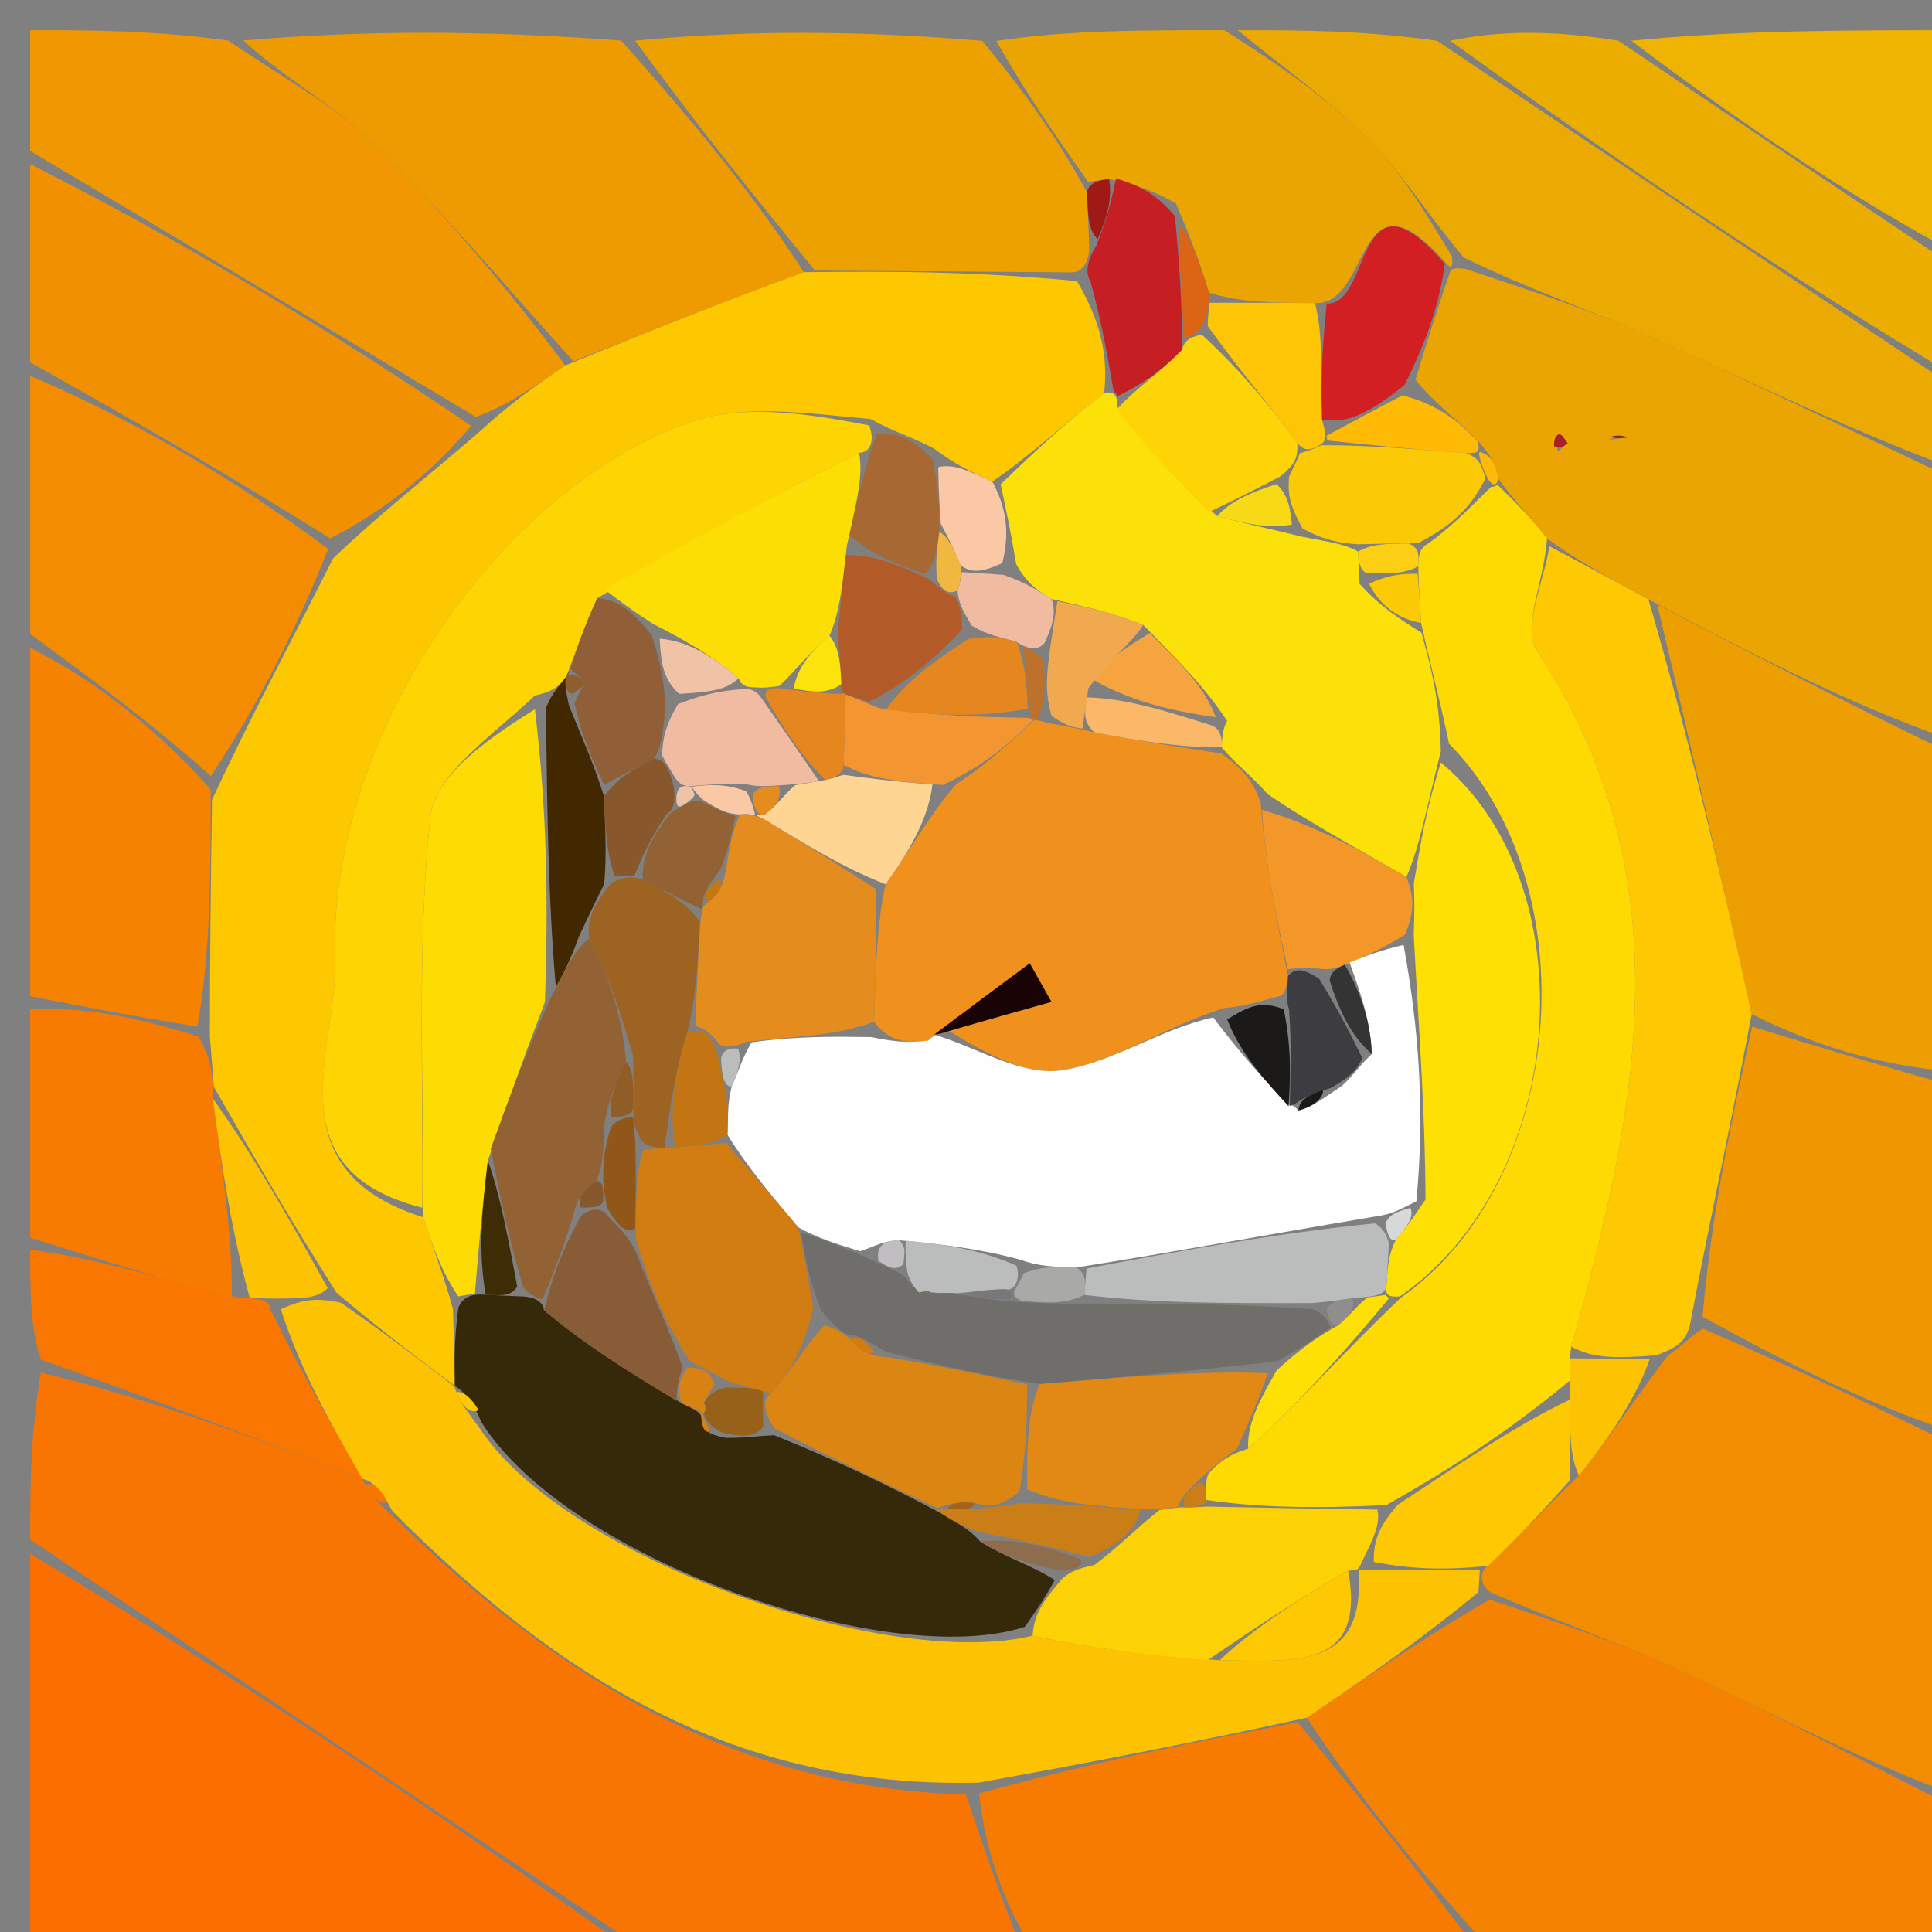 <svg version="1.1" id="Layer_1" xmlns="http://www.w3.org/2000/svg" xmlns:xlink="http://www.w3.org/1999/xlink" x="0px" y="0px"
	 width="100%" viewBox="0 0 64 64" enable-background="new 0 0 64 64" xml:space="preserve">
<rect x="0" y="0" width="64" height="64" fill="#808080" stroke="none"/>
<path fill="#F97501" opacity="1" stroke="none" 
	d="
M1,51 
	C1,49.286 1,47.571 1.355,45.47 
	C5.145,46.384 8.58,47.685 12.007,48.992 
	C12,48.998 12.008,48.986 12.107,49.195 
	C12.382,49.668 12.619,49.859 13.076,50.279 
	C18.501,55.596 24.378,59.255 32,59.444 
	C32.672,61.535 33.336,63.267 34,65 
	C29.975,65 25.95,65 21.421,64.654 
	C14.278,59.872 7.639,55.436 1,51 
z"/>
<path fill="#F58301" opacity="1" stroke="none" 
	d="
M65,60 
	C65,61.631 65,63.261 65,65 
	C59.981,65 54.962,65 49.432,64.655 
	C46.945,61.89 44.969,59.471 43.291,56.901 
	C45.378,55.495 47.167,54.238 49.348,52.988 
	C51.802,53.806 53.91,54.518 55.914,55.455 
	C58.981,56.888 61.975,58.477 65,60 
z"/>
<path fill="#FB6F01" opacity="1" stroke="none" 
	d="
M1,51.474 
	C7.639,55.436 14.278,59.872 20.959,64.654 
	C14.423,65 7.845,65 1,65 
	C1,60.653 1,56.301 1,51.474 
z"/>
<path fill="#F28C01" opacity="1" stroke="none" 
	d="
M65,59.539 
	C61.975,58.477 58.981,56.888 55.914,55.455 
	C53.91,54.518 51.802,53.806 49.367,52.744 
	C48.995,52.495 49.021,52.007 49.296,51.873 
	C50.386,50.835 51.2,49.932 52.306,48.878 
	C53.411,47.49 54.222,46.252 55.25,44.901 
	C55.732,44.582 55.925,44.322 56.411,44.012 
	C59.518,45.344 62.259,46.672 65,48 
	C65,51.693 65,55.386 65,59.539 
z"/>
<path fill="#EBA502" opacity="1" stroke="none" 
	d="
M65,16 
	C65,18.701 65,21.401 64.646,24.512 
	C61.161,23.29 58.03,21.657 54.604,19.853 
	C53.314,19.153 52.32,18.623 51.247,17.837 
	C50.65,17.074 50.13,16.569 49.622,15.837 
	C49.547,15.297 49.353,15.08 48.984,14.631 
	C48.219,13.839 47.52,13.377 46.891,12.577 
	C47.316,11.156 47.672,10.073 48.053,8.956 
	C48.078,8.921 48.142,8.864 48.532,8.905 
	C50.817,9.665 52.752,10.297 54.599,11.124 
	C58.092,12.69 61.536,14.368 65,16 
M53.282,14.566 
	C53.496,14.541 53.711,14.516 53.925,14.49 
	C53.781,14.444 53.636,14.397 53.282,14.566 
M51.618,14.944 
	C51.722,14.856 51.826,14.767 51.929,14.679 
	C51.841,14.576 51.758,14.398 51.662,14.39 
	C51.566,14.383 51.456,14.545 51.618,14.944 
z"/>
<path fill="#F09701" opacity="1" stroke="none" 
	d="
M1,5 
	C1,3.729 1,2.459 1,1 
	C3.001,1 5.004,1 7.561,1.341 
	C9.559,2.701 11.17,3.549 12.41,4.774 
	C14.72,7.057 16.814,9.559 18.727,12.106 
	C17.651,12.83 16.845,13.419 15.763,13.813 
	C10.657,10.746 5.829,7.873 1,5 
z"/>
<path fill="#EE9B01" opacity="1" stroke="none" 
	d="
M18.998,11.97 
	C16.814,9.559 14.72,7.057 12.41,4.774 
	C11.17,3.549 9.559,2.701 8.057,1.341 
	C12.025,1 16.049,1 20.576,1.345 
	C23.051,4.115 25.023,6.539 26.628,9.017 
	C23.84,10.038 21.419,11.004 18.998,11.97 
z"/>
<path fill="#ED9F01" opacity="1" stroke="none" 
	d="
M54.899,20.025 
	C58.03,21.657 61.161,23.29 64.646,24.961 
	C65,28.361 65,31.723 64.637,35.497 
	C62.197,35.276 60.12,34.642 58.027,33.592 
	C56.973,28.792 55.936,24.409 54.899,20.025 
z"/>
<path fill="#F09601" opacity="1" stroke="none" 
	d="
M58.044,34.008 
	C60.12,34.642 62.197,35.276 64.637,35.955 
	C65,39.693 65,43.386 65,47.539 
	C62.259,46.672 59.518,45.344 56.4,43.616 
	C56.696,40.147 57.37,37.077 58.044,34.008 
z"/>
<path fill="#F19101" opacity="1" stroke="none" 
	d="
M1,5.438 
	C5.829,7.873 10.657,10.746 15.609,14.105 
	C14.189,15.776 12.645,16.962 10.938,17.836 
	C7.516,15.684 4.258,13.842 1,12 
	C1,9.958 1,7.917 1,5.438 
z"/>
<path fill="#F77B01" opacity="1" stroke="none" 
	d="
M42.993,57.051 
	C44.969,59.471 46.945,61.89 48.96,64.655 
	C44.311,65 39.621,65 34.466,65 
	C33.336,63.267 32.672,61.535 32.43,59.411 
	C36.232,58.364 39.613,57.707 42.993,57.051 
z"/>
<path fill="#EBAA01" opacity="1" stroke="none" 
	d="
M65,15.625 
	C61.536,14.368 58.092,12.69 54.599,11.124 
	C52.752,10.297 50.817,9.665 48.488,8.531 
	C47.157,6.937 46.377,5.639 45.333,4.609 
	C44,3.293 42.454,2.193 41,1 
	C43.042,1 45.083,1 47.603,1.349 
	C53.721,5.465 59.36,9.233 65,13 
	C65,13.75 65,14.5 65,15.625 
z"/>
<path fill="#F38C01" opacity="1" stroke="none" 
	d="
M1,12.45 
	C4.258,13.842 7.516,15.684 10.873,18.182 
	C9.658,21.245 8.345,23.651 6.985,25.709 
	C4.959,23.907 2.979,22.454 1,21 
	C1,18.3 1,15.6 1,12.45 
z"/>
<path fill="#EDA101" opacity="1" stroke="none" 
	d="
M26.995,8.963 
	C25.023,6.539 23.051,4.115 21.04,1.345 
	C24.693,1 28.386,1 32.544,1.355 
	C34.021,3.149 35.034,4.588 36.013,6.377 
	C36.029,7.196 36.078,7.664 36.08,8.357 
	C36.033,8.582 35.932,9.032 35.486,9.022 
	C32.359,8.996 29.677,8.979 26.995,8.963 
z"/>
<path fill="#EBA502" opacity="1" stroke="none" 
	d="
M36.046,6.027 
	C35.034,4.588 34.021,3.149 33.004,1.355 
	C35.371,1 37.741,1 40.556,1 
	C42.454,2.193 44,3.293 45.333,4.609 
	C46.377,5.639 47.157,6.937 48.098,8.49 
	C48.142,8.864 48.078,8.921 47.887,8.701 
	C44.889,5.303 45.45,10.132 43.562,10.041 
	C42.141,10.027 41.107,10.029 40.047,9.692 
	C39.705,8.558 39.388,7.762 38.955,6.74 
	C38.215,6.311 37.592,6.11 36.738,5.931 
	C36.506,5.953 36.046,6.027 36.046,6.027 
z"/>
<path fill="#F58301" opacity="1" stroke="none" 
	d="
M1,21.461 
	C2.979,22.454 4.959,23.907 6.977,26.147 
	C6.984,29.293 6.952,31.651 6.539,34.006 
	C4.438,33.669 2.719,33.334 1,33 
	C1,29.307 1,25.614 1,21.461 
z"/>
<path fill="#ECAD01" opacity="1" stroke="none" 
	d="
M65,12.6 
	C59.36,9.233 53.721,5.465 48.041,1.349 
	C49.714,1 51.429,1 53.612,1.348 
	C57.72,4.13 61.36,6.565 65,9 
	C65,10.067 65,11.133 65,12.6 
z"/>
<path fill="#EFB301" opacity="1" stroke="none" 
	d="
M65,8.505 
	C61.36,6.565 57.72,4.13 54.04,1.348 
	C57.57,1 61.139,1 65,1 
	C65,3.333 65,5.672 65,8.505 
z"/>
<path fill="#F77B01" opacity="1" stroke="none" 
	d="
M1,33.444 
	C2.719,33.334 4.438,33.669 6.571,34.338 
	C7.018,35.115 7.05,35.557 7.054,36.397 
	C7.367,38.856 7.709,40.918 7.675,42.979 
	C5.2,42.32 3.1,41.66 1,41 
	C1,38.629 1,36.259 1,33.444 
z"/>
<path fill="#F97700" opacity="1" stroke="none" 
	d="
M1,41.4 
	C3.1,41.66 5.2,42.32 7.896,42.992 
	C8.493,43.005 8.938,43.024 8.957,43.378 
	C9.989,45.484 11.002,47.235 12.014,48.987 
	C8.58,47.685 5.145,46.384 1.355,45.042 
	C1,43.933 1,42.867 1,41.4 
z"/>
<path fill="#FDC302" opacity="1" stroke="none" 
	d="
M12.007,48.992 
	C11.002,47.235 9.989,45.484 9.301,43.37 
	C10.084,43.005 10.542,43.002 11.294,43.153 
	C12.755,44.179 13.922,45.051 15.064,45.938 
	C15.039,45.953 15.047,45.896 15.119,46.116 
	C15.334,46.62 15.55,46.834 15.912,47.345 
	C18.791,51.679 29.462,55.351 34.206,54.183 
	C36.311,54.65 38.154,54.824 40.403,54.999 
	C42.942,55.031 45.25,55.305 45.001,52.001 
	C45,52 45.002,52.001 45.403,52.001 
	C46.877,52.003 47.949,52.005 49.021,52.007 
	C49.021,52.007 48.995,52.495 48.975,52.738 
	C47.167,54.238 45.378,55.495 43.291,56.901 
	C39.613,57.707 36.232,58.364 32.422,59.052 
	C24.378,59.255 18.501,55.596 12.999,50.057 
	C12.575,49.259 12.325,49.077 12.008,48.986 
	C12.008,48.986 12,48.998 12.007,48.992 
z"/>
<path fill="#F97700" opacity="1" stroke="none" 
	d="
M12.107,49.195 
	C12.325,49.077 12.575,49.259 12.837,49.754 
	C12.619,49.859 12.382,49.668 12.107,49.195 
z"/>
<path fill="#FEC902" opacity="1" stroke="none" 
	d="
M58.027,33.592 
	C57.37,37.077 56.696,40.147 56.034,43.613 
	C55.925,44.322 55.732,44.582 54.87,44.896 
	C53.515,45.003 52.757,45.001 52.048,44.607 
	C54.354,36.517 55.78,28.901 50.899,21.523 
	C50.416,20.794 51.154,19.257 51.325,18.094 
	C52.32,18.623 53.314,19.153 54.604,19.853 
	C55.936,24.409 56.973,28.792 58.027,33.592 
z"/>
<path fill="#FEC902" opacity="1" stroke="none" 
	d="
M49.296,51.873 
	C47.949,52.005 46.877,52.003 45.513,51.744 
	C45.48,50.991 45.74,50.496 46.297,49.852 
	C48.393,48.466 50.193,47.228 51.995,46.369 
	C52.003,47.509 52.008,48.269 52.014,49.029 
	C51.2,49.932 50.386,50.835 49.296,51.873 
z"/>
<path fill="#FDC302" opacity="1" stroke="none" 
	d="
M52.306,48.878 
	C52.008,48.269 52.003,47.509 51.996,46.122 
	C51.995,45.495 51.998,44.999 51.998,44.999 
	C52.757,45.001 53.515,45.003 54.654,45.01 
	C54.222,46.252 53.411,47.49 52.306,48.878 
z"/>
<path fill="#FED902" opacity="1" stroke="none" 
	d="
M52.048,44.607 
	C51.998,44.999 51.995,45.495 51.994,45.742 
	C50.193,47.228 48.393,48.466 45.924,49.858 
	C43.489,49.978 41.724,49.942 39.961,49.689 
	C39.964,49.471 39.912,49.037 40.036,48.813 
	C40.432,48.39 40.703,48.191 41.349,47.989 
	C43.165,46.339 44.608,44.693 46.41,42.986 
	C51.953,39.079 52.624,29.306 48.002,24.636 
	C47.697,23.168 47.392,22.063 47.076,20.633 
	C47.03,19.876 46.995,19.443 46.982,18.76 
	C47.008,18.341 47.011,18.174 47.345,17.981 
	C48.225,17.337 48.775,16.719 49.401,16.125 
	C49.477,16.149 49.611,16.063 49.611,16.063 
	C50.13,16.569 50.65,17.074 51.247,17.837 
	C51.154,19.257 50.416,20.794 50.899,21.523 
	C55.78,28.901 54.354,36.517 52.048,44.607 
z"/>
<path fill="#D21F22" opacity="1" stroke="none" 
	d="
M43.948,10.057 
	C45.45,10.132 44.889,5.303 47.861,8.736 
	C47.672,10.073 47.316,11.156 46.526,12.758 
	C45.376,13.664 44.661,14.049 43.79,13.899 
	C43.739,12.261 43.844,11.159 43.948,10.057 
z"/>
<path fill="#FEBA04" opacity="1" stroke="none" 
	d="
M43.945,14.435 
	C44.661,14.049 45.376,13.664 46.457,13.096 
	C47.52,13.377 48.219,13.839 48.967,14.643 
	C49.017,14.986 48.988,15.013 48.569,15.008 
	C46.766,14.875 45.382,14.747 43.979,14.592 
	C43.96,14.564 43.945,14.435 43.945,14.435 
z"/>
<path fill="#7E2F00" opacity="1" stroke="none" 
	d="
M53.387,14.458 
	C53.636,14.397 53.781,14.444 53.925,14.49 
	C53.711,14.516 53.496,14.541 53.387,14.458 
z"/>
<path fill="#AA1E27" opacity="1" stroke="none" 
	d="
M51.485,14.789 
	C51.456,14.545 51.566,14.383 51.662,14.39 
	C51.758,14.398 51.841,14.576 51.929,14.679 
	C51.826,14.767 51.722,14.856 51.485,14.789 
z"/>
<path fill="#FEBA04" opacity="1" stroke="none" 
	d="
M49.622,15.837 
	C49.611,16.063 49.477,16.149 49.287,15.862 
	C49.061,15.388 49.025,15.2 48.988,15.013 
	C48.988,15.013 49.017,14.986 49.034,14.973 
	C49.353,15.08 49.547,15.297 49.622,15.837 
z"/>
<path fill="#FEC801" opacity="1" stroke="none" 
	d="
M15.088,45.923 
	C13.922,45.051 12.755,44.179 11.149,42.824 
	C9.5,40.227 8.291,38.113 7.083,35.999 
	C7.05,35.557 7.018,35.115 6.953,34.341 
	C6.952,31.651 6.984,29.293 7.024,26.496 
	C8.345,23.651 9.658,21.245 11.036,18.493 
	C12.645,16.962 14.189,15.776 15.886,14.3 
	C16.845,13.419 17.651,12.83 18.727,12.106 
	C21.419,11.004 23.84,10.038 26.628,9.017 
	C29.677,8.979 32.359,8.996 35.677,9.312 
	C36.507,10.73 36.7,11.847 36.577,13.014 
	C35.224,14.056 34.186,15.049 32.874,15.953 
	C32.1,15.609 31.601,15.353 30.928,14.853 
	C30.196,14.465 29.637,14.32 28.837,13.881 
	C26.695,13.688 24.656,13.378 22.922,13.966 
	C16.5,16.142 10.841,24.506 11.102,31.771 
	C11.206,34.632 8.961,38.731 14.022,40.326 
	C14.369,41.427 14.687,42.211 15.004,43.361 
	C15.032,44.459 15.06,45.191 15.088,45.923 
z"/>
<path fill="#C51F24" opacity="1" stroke="none" 
	d="
M36.892,12.965 
	C36.7,11.847 36.507,10.73 36.123,9.322 
	C35.932,9.032 36.033,8.582 36.314,8.146 
	C36.72,7.109 36.845,6.509 36.97,5.909 
	C37.592,6.11 38.215,6.311 38.924,7.164 
	C39.083,8.945 39.156,10.073 39.166,11.58 
	C38.402,12.374 37.702,12.789 37.012,13.127 
	C37.022,13.05 36.892,12.965 36.892,12.965 
z"/>
<path fill="#9F1916" opacity="1" stroke="none" 
	d="
M36.738,5.931 
	C36.845,6.509 36.72,7.109 36.362,7.92 
	C36.078,7.664 36.029,7.196 36.013,6.377 
	C36.046,6.027 36.506,5.953 36.738,5.931 
z"/>
<path fill="#FDC505" opacity="1" stroke="none" 
	d="
M43.79,13.899 
	C43.945,14.435 43.96,14.564 43.76,14.722 
	C43.395,14.923 43.232,14.966 42.977,14.682 
	C41.928,13.254 40.97,12.154 40.005,10.797 
	C40.023,10.37 40.047,10.201 40.072,10.031 
	C41.107,10.029 42.141,10.027 43.562,10.041 
	C43.844,11.159 43.739,12.261 43.79,13.899 
z"/>
<path fill="#DB6415" opacity="1" stroke="none" 
	d="
M40.047,9.692 
	C40.047,10.201 40.023,10.37 39.809,10.832 
	C39.62,11.123 39.23,11.201 39.23,11.201 
	C39.156,10.073 39.083,8.945 39.04,7.392 
	C39.388,7.762 39.705,8.558 40.047,9.692 
z"/>
<path fill="#FDC302" opacity="1" stroke="none" 
	d="
M7.054,36.397 
	C8.291,38.113 9.5,40.227 10.855,42.67 
	C10.542,43.002 10.084,43.005 9.282,43.016 
	C8.938,43.024 8.493,43.005 8.272,42.992 
	C7.709,40.918 7.367,38.856 7.054,36.397 
z"/>
<path fill="#362909" opacity="1" stroke="none" 
	d="
M15.064,45.938 
	C15.06,45.191 15.032,44.459 15.184,43.315 
	C15.363,42.902 15.731,42.858 16.09,42.891 
	C16.691,42.925 16.931,42.927 17.375,42.95 
	C17.578,42.972 17.981,43.044 18.022,43.407 
	C19.513,44.649 20.963,45.528 22.608,46.498 
	C22.804,46.59 23.199,46.763 23.233,46.926 
	C23.26,47.345 23.381,47.502 24.046,47.631 
	C24.738,47.635 25.013,47.57 25.647,47.544 
	C27.673,48.366 29.339,49.15 31.192,50.141 
	C31.724,50.48 32.068,50.611 32.472,51.065 
	C33.359,51.62 34.186,51.851 34.94,52.342 
	C34.561,53.031 34.253,53.461 33.945,53.891 
	C29.462,55.351 18.791,51.679 15.932,47.088 
	C15.6,46.273 15.323,46.085 15.047,45.896 
	C15.047,45.896 15.039,45.953 15.064,45.938 
z"/>
<path fill="#FDD204" opacity="1" stroke="none" 
	d="
M34.206,54.183 
	C34.253,53.461 34.561,53.031 35.181,52.302 
	C35.493,52.003 35.969,51.904 36.262,51.837 
	C37.103,51.195 37.652,50.619 38.408,50.022 
	C38.615,50 39.024,49.92 39.258,49.933 
	C39.492,49.946 39.959,49.907 39.959,49.907 
	C41.724,49.942 43.489,49.978 45.627,50.007 
	C45.74,50.496 45.48,50.991 45.111,51.744 
	C45.002,52.001 45,52 44.661,52.035 
	C42.881,53.046 41.439,54.022 39.998,54.998 
	C38.154,54.824 36.311,54.65 34.206,54.183 
z"/>
<path fill="#FEC902" opacity="1" stroke="none" 
	d="
M40.403,54.999 
	C41.439,54.022 42.881,53.046 44.662,52.036 
	C45.25,55.305 42.942,55.031 40.403,54.999 
z"/>
<path fill="#FEC801" opacity="1" stroke="none" 
	d="
M15.119,46.116 
	C15.323,46.085 15.6,46.273 15.856,46.719 
	C15.55,46.834 15.334,46.62 15.119,46.116 
z"/>
<path fill="#FCE108" opacity="1" stroke="none" 
	d="
M33.148,16.042 
	C34.186,15.049 35.224,14.056 36.577,13.014 
	C36.892,12.965 37.022,13.05 37.012,13.478 
	C38.019,14.925 39.037,15.944 40.322,17.098 
	C41.316,17.37 42.044,17.508 43.124,17.778 
	C43.977,17.951 44.478,17.99 44.989,18.27 
	C45,18.509 45.036,18.991 45.035,19.333 
	C45.719,20.102 46.404,20.53 47.088,20.958 
	C47.392,22.063 47.697,23.168 47.729,24.898 
	C47.25,26.769 47.043,28.015 46.591,29.051 
	C44.909,28.076 43.473,27.312 41.993,26.306 
	C41.451,25.695 40.953,25.327 40.469,24.756 
	C40.483,24.554 40.486,24.147 40.652,23.886 
	C39.907,22.74 38.996,21.856 37.873,20.705 
	C36.783,20.264 35.905,20.09 34.834,19.842 
	C34.326,19.538 34.01,19.308 33.663,18.689 
	C33.471,17.547 33.309,16.794 33.148,16.042 
z"/>
<path fill="#FEE004" opacity="1" stroke="none" 
	d="
M46.836,29.262 
	C47.043,28.015 47.25,26.769 47.73,25.26 
	C52.624,29.306 51.953,39.079 46.372,42.948 
	C45.973,42.972 45.897,42.897 45.927,42.614 
	C45.973,41.95 45.989,41.57 46.248,41.049 
	C46.668,40.589 46.845,40.271 47.223,39.736 
	C47.21,36.784 46.997,34.05 46.832,30.974 
	C46.866,30.176 46.851,29.719 46.836,29.262 
z"/>
<path fill="#E28815" opacity="1" stroke="none" 
	d="
M39.024,49.92 
	C39.024,49.92 38.615,50 37.987,49.994 
	C36.252,49.899 35.144,49.811 34.027,49.337 
	C34.02,47.921 34.021,46.891 34.435,45.846 
	C37.241,45.616 39.635,45.401 41.998,45.488 
	C41.636,46.525 41.305,47.258 40.974,47.992 
	C40.703,48.191 40.432,48.39 39.843,48.909 
	C39.283,49.404 39.116,49.634 39.024,49.92 
z"/>
<path fill="#FCCA05" opacity="1" stroke="none" 
	d="
M44.978,18.03 
	C44.478,17.99 43.977,17.951 43.148,17.509 
	C42.736,16.754 42.653,16.402 42.702,15.793 
	C42.912,15.36 42.99,15.185 43.068,15.009 
	C43.232,14.966 43.395,14.923 43.779,14.749 
	C45.382,14.747 46.766,14.875 48.569,15.008 
	C49.025,15.2 49.061,15.388 49.211,15.838 
	C48.775,16.719 48.225,17.337 47.005,17.978 
	C45.883,18.01 45.43,18.02 44.978,18.03 
z"/>
<path fill="#FEE004" opacity="1" stroke="none" 
	d="
M41.349,47.989 
	C41.305,47.258 41.636,46.525 42.295,45.392 
	C43.106,44.656 43.589,44.319 44.313,43.911 
	C44.734,43.562 44.914,43.285 45.295,42.98 
	C45.496,42.954 45.897,42.897 45.897,42.897 
	C45.897,42.897 45.973,42.972 46.011,43.01 
	C44.608,44.693 43.165,46.339 41.349,47.989 
z"/>
<path fill="#FCCA05" opacity="1" stroke="none" 
	d="
M47.076,20.633 
	C46.404,20.53 45.719,20.102 45.355,19.334 
	C46.103,19 46.531,19.005 46.96,19.011 
	C46.995,19.443 47.03,19.876 47.076,20.633 
z"/>
<path fill="#FCCF14" opacity="1" stroke="none" 
	d="
M46.982,18.76 
	C46.531,19.005 46.103,19 45.355,18.992 
	C45.036,18.991 45,18.509 44.989,18.27 
	C45.43,18.02 45.883,18.01 46.675,18.003 
	C47.011,18.174 47.008,18.341 46.982,18.76 
z"/>
<path fill="#CA7E18" opacity="1" stroke="none" 
	d="
M39.258,49.933 
	C39.116,49.634 39.283,49.404 39.719,49.133 
	C39.912,49.037 39.964,49.471 39.961,49.689 
	C39.959,49.907 39.492,49.946 39.258,49.933 
z"/>
<path fill="#FED402" opacity="1" stroke="none" 
	d="
M13.992,40.009 
	C8.961,38.731 11.206,34.632 11.102,31.771 
	C10.841,24.506 16.5,16.142 22.922,13.966 
	C24.656,13.378 26.695,13.688 28.792,14.092 
	C28.989,14.598 28.827,14.999 28.459,15 
	C25.401,16.509 22.712,18.016 19.784,19.819 
	C19.318,20.832 19.089,21.549 18.761,22.417 
	C18.504,22.759 18.312,22.903 17.719,23.041 
	C16.272,24.407 14.404,25.648 14.255,27.069 
	C13.808,31.345 14.031,35.69 13.992,40.009 
z"/>
<path fill="#FDDC03" opacity="1" stroke="none" 
	d="
M14.022,40.326 
	C14.031,35.69 13.808,31.345 14.255,27.069 
	C14.404,25.648 16.272,24.407 17.719,23.493 
	C18.125,26.892 18.165,29.882 18.052,33.192 
	C17.351,35.026 16.804,36.541 16.16,38.45 
	C15.953,40.183 15.842,41.52 15.731,42.858 
	C15.731,42.858 15.363,42.902 15.184,42.948 
	C14.687,42.211 14.369,41.427 14.022,40.326 
z"/>
<path fill="#A76834" opacity="1" stroke="none" 
	d="
M28.827,14.999 
	C28.827,14.999 28.989,14.598 29.034,14.387 
	C29.637,14.32 30.196,14.465 30.907,15.229 
	C31.095,16.348 31.13,16.849 31.115,17.624 
	C31.027,18.283 30.988,18.667 30.646,19.01 
	C29.592,18.655 28.843,18.342 28.121,17.713 
	C28.376,16.597 28.601,15.798 28.827,14.999 
z"/>
<path fill="#FBC8A6" opacity="1" stroke="none" 
	d="
M31.166,17.349 
	C31.13,16.849 31.095,16.348 31.081,15.473 
	C31.601,15.353 32.1,15.609 32.874,15.953 
	C33.309,16.794 33.471,17.547 33.202,18.653 
	C32.469,18.988 32.166,18.97 31.818,18.727 
	C31.571,18.118 31.368,17.733 31.166,17.349 
z"/>
<path fill="#FED406" opacity="1" stroke="none" 
	d="
M42.977,14.682 
	C42.99,15.185 42.912,15.36 42.421,15.778 
	C41.357,16.334 40.706,16.649 40.055,16.963 
	C39.037,15.944 38.019,14.925 37.002,13.555 
	C37.702,12.789 38.402,12.374 39.166,11.58 
	C39.23,11.201 39.62,11.123 39.816,11.089 
	C40.97,12.154 41.928,13.254 42.977,14.682 
z"/>
<path fill="#DB8513" opacity="1" stroke="none" 
	d="
M34.023,45.861 
	C34.021,46.891 34.02,47.921 33.77,49.409 
	C33.17,49.903 32.817,49.939 32.289,49.79 
	C31.755,49.722 31.398,49.838 31.025,49.962 
	C31.011,49.969 31.006,49.933 31.006,49.933 
	C29.339,49.15 27.673,48.366 25.642,47.305 
	C25.27,46.705 25.27,46.382 25.519,46.169 
	C26.191,45.462 26.622,44.645 27.313,43.898 
	C27.735,44.047 27.897,44.125 28.186,44.386 
	C28.533,44.787 28.796,44.922 29.473,44.97 
	C31.237,45.265 32.63,45.563 34.023,45.861 
z"/>
<path fill="#936234" opacity="1" stroke="none" 
	d="
M16.256,38.055 
	C16.804,36.541 17.351,35.026 18.259,33.015 
	C18.809,32.012 18.999,31.505 19.523,31.082 
	C20.23,32.44 20.602,33.715 20.741,35.167 
	C20.339,35.898 20.172,36.451 20,37.336 
	C19.991,38.11 19.986,38.552 19.77,39.111 
	C19.294,39.43 19.109,39.689 18.972,40.326 
	C18.622,41.447 18.302,42.245 17.981,43.044 
	C17.981,43.044 17.578,42.972 17.336,42.645 
	C16.814,40.898 16.535,39.476 16.256,38.055 
z"/>
<path fill="#885C37" opacity="1" stroke="none" 
	d="
M18.022,43.407 
	C18.302,42.245 18.622,41.447 19.215,40.327 
	C19.487,40.006 19.973,40.013 20.094,40.236 
	C20.483,40.661 20.751,40.862 21.047,41.429 
	C21.61,42.885 22.145,43.977 22.61,45.289 
	C22.446,45.802 22.404,46.101 22.413,46.407 
	C20.963,45.528 19.513,44.649 18.022,43.407 
z"/>
<path fill="#CA7E18" opacity="1" stroke="none" 
	d="
M32.464,49.974 
	C32.817,49.939 33.17,49.903 33.78,49.796 
	C35.144,49.811 36.252,49.899 37.78,50.015 
	C37.652,50.619 37.103,51.195 36.063,51.572 
	C34.518,51.164 33.465,50.953 32.412,50.742 
	C32.068,50.611 31.724,50.48 31.192,50.141 
	C31.006,49.933 31.011,49.969 31.381,49.998 
	C31.989,50.008 32.227,49.991 32.464,49.974 
z"/>
<path fill="#3E2C04" opacity="1" stroke="none" 
	d="
M16.16,38.45 
	C16.535,39.476 16.814,40.898 17.133,42.623 
	C16.931,42.927 16.691,42.925 16.09,42.891 
	C15.842,41.52 15.953,40.183 16.16,38.45 
z"/>
<path fill="#8D6D4E" opacity="1" stroke="none" 
	d="
M32.472,51.065 
	C33.465,50.953 34.518,51.164 35.77,51.639 
	C35.969,51.904 35.493,52.003 35.253,52.043 
	C34.186,51.851 33.359,51.62 32.472,51.065 
z"/>
<path fill="#D78213" opacity="1" stroke="none" 
	d="
M22.608,46.498 
	C22.404,46.101 22.446,45.802 22.768,45.305 
	C23.268,45.287 23.539,45.473 23.674,45.851 
	C23.539,46.042 23.328,46.462 23.289,46.493 
	C23.25,46.524 23.18,46.816 23.179,46.805 
	C23.178,46.793 23.199,46.763 23.199,46.763 
	C23.199,46.763 22.804,46.59 22.608,46.498 
z"/>
<path fill="#986119" opacity="1" stroke="none" 
	d="
M25.278,46.06 
	C25.27,46.382 25.27,46.705 25.283,47.266 
	C25.013,47.57 24.738,47.635 23.939,47.463 
	C23.415,47.226 23.27,46.85 23.34,46.761 
	C23.409,46.673 23.328,46.462 23.328,46.462 
	C23.328,46.462 23.539,46.042 24.038,45.969 
	C24.785,45.951 25.032,46.005 25.278,46.06 
z"/>
<path fill="#D78213" opacity="1" stroke="none" 
	d="
M23.27,46.85 
	C23.27,46.85 23.415,47.226 23.522,47.394 
	C23.381,47.502 23.26,47.345 23.233,46.926 
	C23.199,46.763 23.178,46.793 23.2,46.82 
	C23.221,46.847 23.27,46.85 23.27,46.85 
z"/>
<path fill="#F0911E" opacity="1" stroke="none" 
	d="
M40.454,24.959 
	C40.953,25.327 41.451,25.695 41.761,26.585 
	C41.935,28.773 42.296,30.439 42.665,32.332 
	C42.673,32.559 42.556,33.001 42.381,32.997 
	C41.797,33.15 41.388,33.308 40.519,33.4 
	C38.429,34.082 36.855,35.208 35.153,35.456 
	C33.856,35.645 32.396,34.72 31.435,34.154 
	C32.851,33.741 33.841,33.465 34.831,33.189 
	C34.591,32.763 34.351,32.336 34.112,31.91 
	C33.049,32.698 31.987,33.487 30.718,34.479 
	C29.961,34.573 29.412,34.464 28.953,33.845 
	C29.031,32.038 29.019,30.742 29.335,29.291 
	C30.217,28.079 30.769,27.022 31.669,25.982 
	C32.752,25.282 33.488,24.564 34.256,23.849 
	C34.287,23.853 34.35,23.848 34.723,23.947 
	C35.351,24.075 35.607,24.104 36.244,24.258 
	C37.902,24.575 39.178,24.767 40.454,24.959 
M38.566,26.492 
	C38.566,26.492 38.535,26.456 38.566,26.492 
z"/>
<path fill="#F39828" opacity="1" stroke="none" 
	d="
M42.657,32.104 
	C42.296,30.439 41.935,28.773 41.805,26.828 
	C43.473,27.312 44.909,28.076 46.591,29.051 
	C46.851,29.719 46.866,30.176 46.544,30.959 
	C45.707,31.485 45.206,31.684 44.549,31.956 
	C44.392,32.028 44.066,32.149 43.715,32.088 
	C43.129,32.052 42.893,32.078 42.657,32.104 
z"/>
<path fill="#F5A440" opacity="1" stroke="none" 
	d="
M38.084,20.971 
	C38.996,21.856 39.907,22.74 40.271,23.757 
	C38.497,23.512 37.272,23.134 36.103,22.457 
	C36.801,21.762 37.443,21.367 38.084,20.971 
z"/>
<path fill="#F1A950" opacity="1" stroke="none" 
	d="
M37.873,20.705 
	C37.443,21.367 36.801,21.762 36.054,22.802 
	C35.92,23.676 35.891,23.905 35.862,24.134 
	C35.607,24.104 35.351,24.075 34.833,23.717 
	C34.615,22.917 34.661,22.445 34.787,21.458 
	C34.92,20.601 34.973,20.258 35.026,19.915 
	C35.905,20.09 36.783,20.264 37.873,20.705 
z"/>
<path fill="#FCB869" opacity="1" stroke="none" 
	d="
M36.244,24.258 
	C35.891,23.905 35.92,23.676 35.998,23.101 
	C37.272,23.134 38.497,23.512 40.104,24.019 
	C40.486,24.147 40.483,24.554 40.469,24.756 
	C39.178,24.767 37.902,24.575 36.244,24.258 
z"/>
<path fill="#F7DA15" opacity="1" stroke="none" 
	d="
M40.322,17.098 
	C40.706,16.649 41.357,16.334 42.29,16.035 
	C42.653,16.402 42.736,16.754 42.795,17.376 
	C42.044,17.508 41.316,17.37 40.322,17.098 
z"/>
<path fill="#F0BBA0" opacity="1" stroke="none" 
	d="
M34.834,19.842 
	C34.973,20.258 34.92,20.601 34.611,21.284 
	C34.355,21.624 33.91,21.427 33.687,21.268 
	C33.104,21.086 32.744,21.061 32.188,20.722 
	C31.873,20.191 31.755,19.973 31.719,19.562 
	C31.801,19.369 31.863,18.952 31.863,18.952 
	C32.166,18.97 32.469,18.988 33.233,19.041 
	C34.01,19.308 34.326,19.538 34.834,19.842 
z"/>
<path fill="#FDFEFD" opacity="1" stroke="none" 
	d="
M44.706,31.884 
	C45.206,31.684 45.707,31.485 46.496,31.301 
	C46.997,34.05 47.21,36.784 46.918,39.795 
	C46.223,40.152 46.033,40.233 45.499,40.308 
	C42.101,40.876 39.047,41.449 35.663,41.986 
	C34.894,41.958 34.453,41.966 33.766,41.72 
	C32.348,41.344 31.177,41.22 29.788,41.085 
	C29.253,41.108 29.025,41.269 28.492,41.448 
	C27.581,41.169 27.064,40.998 26.439,40.654 
	C25.569,39.608 24.807,38.734 24.099,37.59 
	C24.124,36.951 24.093,36.582 24.236,36.002 
	C24.485,35.445 24.561,35.1 24.897,34.528 
	C26.392,34.32 27.627,34.337 28.862,34.354 
	C29.412,34.464 29.961,34.573 30.746,34.47 
	C30.981,34.257 31.008,34.291 31.008,34.291 
	C32.396,34.72 33.856,35.645 35.153,35.456 
	C36.855,35.208 38.429,34.082 40.191,33.705 
	C41.112,34.933 41.899,35.79 42.726,36.627 
	C42.766,36.608 42.853,36.595 43.009,36.785 
	C43.508,36.667 43.85,36.359 44.435,35.987 
	C44.83,35.636 44.983,35.349 45.443,34.916 
	C45.403,33.809 45.055,32.846 44.706,31.884 
z"/>
<path fill="#BABDBC" opacity="1" stroke="none" 
	d="
M35.992,42.022 
	C39.047,41.449 42.101,40.876 45.549,40.524 
	C45.942,40.746 46.005,41.19 46.005,41.19 
	C45.989,41.57 45.973,41.95 45.927,42.614 
	C45.897,42.897 45.496,42.954 44.993,42.986 
	C44.296,43.068 44.101,43.118 43.463,43.167 
	C40.645,43.172 38.27,43.179 35.922,42.896 
	C35.963,42.41 35.978,42.216 35.992,42.022 
z"/>
<path fill="#D8D8D8" opacity="1" stroke="none" 
	d="
M46.248,41.049 
	C46.005,41.19 45.942,40.746 45.892,40.53 
	C46.033,40.233 46.223,40.152 46.717,40.012 
	C46.845,40.271 46.668,40.589 46.248,41.049 
z"/>
<path fill="#706E6A" opacity="1" stroke="none" 
	d="
M35.895,43.186 
	C38.27,43.179 40.645,43.172 43.501,43.37 
	C43.983,43.575 44.071,43.982 44.071,43.982 
	C43.589,44.319 43.106,44.656 42.326,45.089 
	C39.635,45.401 37.241,45.616 34.435,45.846 
	C32.63,45.563 31.237,45.265 29.347,44.78 
	C28.642,44.348 28.379,44.218 28.058,44.203 
	C27.897,44.125 27.735,44.047 27.2,43.408 
	C26.734,42.175 26.64,41.501 26.547,40.827 
	C27.064,40.998 27.581,41.169 28.702,41.661 
	C29.5,42.034 29.693,42.085 30.004,42.323 
	C30.121,42.511 30.442,42.816 30.513,42.806 
	C30.583,42.795 30.9,42.83 31.132,42.853 
	C31.364,42.876 31.83,42.871 32.079,42.927 
	C32.655,43.031 32.984,43.066 33.744,43.136 
	C34.747,43.184 35.321,43.185 35.895,43.186 
z"/>
<path fill="#908D8D" opacity="1" stroke="none" 
	d="
M44.313,43.911 
	C44.071,43.982 43.983,43.575 43.944,43.371 
	C44.101,43.118 44.296,43.068 44.792,43.013 
	C44.914,43.285 44.734,43.562 44.313,43.911 
z"/>
<path fill="#FDDE04" opacity="1" stroke="none" 
	d="
M28.459,15 
	C28.601,15.798 28.376,16.597 28.053,18.082 
	C27.888,19.517 27.818,20.266 27.477,21.058 
	C26.803,21.631 26.399,22.16 25.823,22.72 
	C25.65,22.751 25.301,22.796 25.124,22.775 
	C24.948,22.755 24.6,22.828 24.468,22.47 
	C23.525,21.669 22.713,21.225 21.638,20.67 
	C20.924,20.214 20.473,19.868 20.022,19.523 
	C22.712,18.016 25.401,16.509 28.459,15 
z"/>
<path fill="#412801" opacity="1" stroke="none" 
	d="
M19.189,30.998 
	C18.999,31.505 18.809,32.012 18.413,32.695 
	C18.165,29.882 18.125,26.892 18.085,23.451 
	C18.312,22.903 18.504,22.759 18.774,22.39 
	C18.888,22.213 18.887,22.154 18.777,22.366 
	C18.667,22.579 18.783,23.044 18.845,23.36 
	C19.276,24.449 19.644,25.222 20.006,26.376 
	C20.05,27.521 20.1,28.283 20.015,29.286 
	C19.649,30.017 19.419,30.508 19.189,30.998 
z"/>
<path fill="#905F37" opacity="1" stroke="none" 
	d="
M20.013,25.994 
	C19.644,25.222 19.276,24.449 19.033,23.287 
	C19.247,22.804 19.335,22.71 19.423,22.616 
	C19.244,22.462 19.066,22.308 18.887,22.154 
	C18.887,22.154 18.888,22.213 18.875,22.239 
	C19.089,21.549 19.318,20.832 19.784,19.819 
	C20.473,19.868 20.924,20.214 21.59,21.045 
	C21.895,22.02 21.986,22.508 22.041,23.334 
	C21.98,24.123 21.956,24.574 21.683,25.13 
	C20.96,25.488 20.487,25.741 20.013,25.994 
z"/>
<path fill="#B25B29" opacity="1" stroke="none" 
	d="
M27.749,21.014 
	C27.818,20.266 27.888,19.517 28.025,18.399 
	C28.843,18.342 29.592,18.655 30.733,19.159 
	C31.228,19.57 31.399,19.705 31.637,19.756 
	C31.755,19.973 31.873,20.191 31.865,20.855 
	C30.849,21.966 29.958,22.63 28.799,23.243 
	C28.359,23.13 28.188,23.069 27.981,22.981 
	C27.946,22.953 27.866,22.991 27.871,22.66 
	C27.833,21.891 27.791,21.453 27.749,21.014 
z"/>
<path fill="#F0B841" opacity="1" stroke="none" 
	d="
M31.719,19.562 
	C31.399,19.705 31.228,19.57 31.037,19.2 
	C30.988,18.667 31.027,18.283 31.115,17.624 
	C31.368,17.733 31.571,18.118 31.818,18.727 
	C31.863,18.952 31.801,19.369 31.719,19.562 
z"/>
<path fill="#D17D11" opacity="1" stroke="none" 
	d="
M26.439,40.654 
	C26.64,41.501 26.734,42.175 26.94,43.338 
	C26.622,44.645 26.191,45.462 25.519,46.169 
	C25.032,46.005 24.785,45.951 24.174,45.778 
	C23.539,45.473 23.268,45.287 22.839,45.085 
	C22.145,43.977 21.61,42.885 21.065,41.057 
	C21.064,39.583 21.072,38.846 21.315,38.088 
	C21.55,38.066 22.018,38.01 22.357,38.007 
	C23.146,37.957 23.595,37.909 24.044,37.86 
	C24.807,38.734 25.569,39.608 26.439,40.654 
z"/>
<path fill="#A56319" opacity="1" stroke="none" 
	d="
M32.289,49.79 
	C32.227,49.991 31.989,50.008 31.396,49.99 
	C31.398,49.838 31.755,49.722 32.289,49.79 
z"/>
<path fill="#D17D11" opacity="1" stroke="none" 
	d="
M28.186,44.386 
	C28.379,44.218 28.642,44.348 28.975,44.783 
	C28.796,44.922 28.533,44.787 28.186,44.386 
z"/>
<path fill="#9D6322" opacity="1" stroke="none" 
	d="
M22.018,38.01 
	C22.018,38.01 21.55,38.066 21.28,37.809 
	C20.998,37.366 20.985,37.18 20.98,36.66 
	C20.983,35.88 20.979,35.435 20.975,34.989 
	C20.602,33.715 20.23,32.44 19.523,31.082 
	C19.419,30.508 19.649,30.017 20.229,29.279 
	C20.579,29.03 21.011,29.02 21.291,29.143 
	C22.117,29.557 22.662,29.849 23.181,30.524 
	C23.114,31.934 23.073,32.96 22.758,34.22 
	C22.328,35.64 22.173,36.825 22.018,38.01 
z"/>
<path fill="#915718" opacity="1" stroke="none" 
	d="
M20.973,36.994 
	C20.985,37.18 20.998,37.366 21.045,37.831 
	C21.072,38.846 21.064,39.583 21.037,40.692 
	C20.751,40.862 20.483,40.661 20.101,39.982 
	C19.985,39.334 19.984,39.165 19.982,38.995 
	C19.986,38.552 19.991,38.11 20.242,37.333 
	C20.489,36.999 20.973,36.994 20.973,36.994 
z"/>
<path fill="#915D26" opacity="1" stroke="none" 
	d="
M20.98,36.66 
	C20.973,36.994 20.489,36.999 20.246,37.001 
	C20.172,36.451 20.339,35.898 20.741,35.167 
	C20.979,35.435 20.983,35.88 20.98,36.66 
z"/>
<path fill="#87572D" opacity="1" stroke="none" 
	d="
M19.77,39.111 
	C19.984,39.165 19.985,39.334 19.98,39.758 
	C19.973,40.013 19.487,40.006 19.245,40.005 
	C19.109,39.689 19.294,39.43 19.77,39.111 
z"/>
<path fill="#DB8513" opacity="1" stroke="none" 
	d="
M23.34,46.761 
	C23.27,46.85 23.221,46.847 23.2,46.832 
	C23.18,46.816 23.25,46.524 23.289,46.493 
	C23.328,46.462 23.409,46.673 23.34,46.761 
z"/>
<path fill="#E48C1D" opacity="1" stroke="none" 
	d="
M23.032,33.986 
	C23.073,32.96 23.114,31.934 23.208,30.495 
	C23.261,30.083 23.278,30.006 23.457,29.89 
	C23.846,29.567 23.98,29.318 24.068,28.692 
	C24.189,27.916 24.276,27.475 24.519,26.982 
	C24.674,26.929 24.993,27.008 25.302,27.14 
	C26.743,27.997 27.874,28.721 29.006,29.446 
	C29.019,30.742 29.031,32.038 28.953,33.845 
	C27.627,34.337 26.392,34.32 24.717,34.512 
	C24.277,34.721 23.914,34.717 23.803,34.556 
	C23.515,34.188 23.295,34.052 23.032,33.986 
z"/>
<path fill="#F39631" opacity="1" stroke="none" 
	d="
M28.016,23.009 
	C28.188,23.069 28.359,23.13 29.088,23.449 
	C31.108,23.728 32.57,23.749 34.084,23.781 
	C34.135,23.791 34.225,23.846 34.225,23.846 
	C33.488,24.564 32.752,25.282 31.235,26.003 
	C29.614,25.892 28.775,25.78 27.946,25.337 
	C27.977,24.341 27.997,23.675 28.016,23.009 
z"/>
<path fill="#FFD593" opacity="1" stroke="none" 
	d="
M27.935,25.667 
	C28.775,25.78 29.614,25.892 30.888,25.985 
	C30.769,27.022 30.217,28.079 29.335,29.291 
	C27.874,28.721 26.743,27.997 25.305,27.134 
	C24.998,26.996 25.011,26.993 25.294,27.005 
	C25.745,26.694 25.914,26.37 26.346,26.006 
	C26.783,25.937 26.958,25.91 27.337,25.839 
	C27.54,25.797 27.935,25.667 27.935,25.667 
z"/>
<path fill="#1C1A19" opacity="1" stroke="none" 
	d="
M42.687,36.646 
	C41.899,35.79 41.112,34.933 40.652,33.772 
	C41.388,33.308 41.797,33.15 42.528,33.432 
	C42.796,34.796 42.741,35.721 42.687,36.646 
z"/>
<path fill="#190305" opacity="1" stroke="none" 
	d="
M31.435,34.154 
	C31.008,34.291 30.981,34.257 30.953,34.266 
	C31.987,33.487 33.049,32.698 34.112,31.91 
	C34.351,32.336 34.591,32.763 34.831,33.189 
	C33.841,33.465 32.851,33.741 31.435,34.154 
z"/>
<path fill="#3D3C41" opacity="1" stroke="none" 
	d="
M42.726,36.627 
	C42.741,35.721 42.796,34.796 42.703,33.437 
	C42.556,33.001 42.673,32.559 42.665,32.332 
	C42.893,32.078 43.129,32.052 43.697,32.421 
	C44.398,33.565 44.766,34.313 45.135,35.061 
	C44.983,35.349 44.83,35.636 44.069,36.046 
	C43.258,36.311 43.055,36.453 42.853,36.595 
	C42.853,36.595 42.766,36.608 42.726,36.627 
z"/>
<path fill="#BE712B" opacity="1" stroke="none" 
	d="
M33.91,21.427 
	C33.91,21.427 34.355,21.624 34.531,21.798 
	C34.661,22.445 34.615,22.917 34.46,23.619 
	C34.35,23.848 34.287,23.853 34.256,23.849 
	C34.225,23.846 34.135,23.791 34.095,23.491 
	C34.007,22.602 33.959,22.014 33.91,21.427 
z"/>
<path fill="#FCB869" opacity="1" stroke="none" 
	d="
M38.55,26.474 
	C38.535,26.456 38.566,26.492 38.55,26.474 
z"/>
<path fill="#343434" opacity="1" stroke="none" 
	d="
M45.443,34.916 
	C44.766,34.313 44.398,33.565 44.048,32.483 
	C44.066,32.149 44.392,32.028 44.549,31.956 
	C45.055,32.846 45.403,33.809 45.443,34.916 
z"/>
<path fill="#E5861F" opacity="1" stroke="none" 
	d="
M33.687,21.268 
	C33.959,22.014 34.007,22.602 34.044,23.48 
	C32.57,23.749 31.108,23.728 29.357,23.5 
	C29.958,22.63 30.849,21.966 32.063,21.169 
	C32.744,21.061 33.104,21.086 33.687,21.268 
z"/>
<path fill="#C37514" opacity="1" stroke="none" 
	d="
M22.758,34.22 
	C23.295,34.052 23.515,34.188 23.774,34.937 
	C23.925,35.724 23.994,35.969 24.063,36.214 
	C24.093,36.582 24.124,36.951 24.099,37.59 
	C23.595,37.909 23.146,37.957 22.357,38.007 
	C22.173,36.825 22.328,35.64 22.758,34.22 
z"/>
<path fill="#BABDBC" opacity="1" stroke="none" 
	d="
M30.005,41.097 
	C31.177,41.22 32.348,41.344 33.67,41.926 
	C33.82,42.384 33.599,42.779 33.315,42.71 
	C32.648,42.719 32.265,42.796 31.645,42.844 
	C31.408,42.814 30.932,42.849 30.812,42.799 
	C30.693,42.749 30.442,42.816 30.442,42.816 
	C30.442,42.816 30.121,42.511 30.043,42.064 
	C29.979,41.444 29.992,41.27 30.005,41.097 
z"/>
<path fill="#A9A9A7" opacity="1" stroke="none" 
	d="
M35.922,42.896 
	C35.321,43.185 34.747,43.184 33.848,43.083 
	C33.523,42.984 33.599,42.779 33.599,42.779 
	C33.599,42.779 33.82,42.384 33.916,42.179 
	C34.453,41.966 34.894,41.958 35.663,41.986 
	C35.978,42.216 35.963,42.41 35.922,42.896 
z"/>
<path fill="#C1BDC1" opacity="1" stroke="none" 
	d="
M29.788,41.085 
	C29.992,41.27 29.979,41.444 29.926,41.876 
	C29.693,42.085 29.5,42.034 29.097,41.769 
	C29.025,41.269 29.253,41.108 29.788,41.085 
z"/>
<path fill="#1C1A19" opacity="1" stroke="none" 
	d="
M43.009,36.785 
	C43.055,36.453 43.258,36.311 43.826,36.11 
	C43.85,36.359 43.508,36.667 43.009,36.785 
z"/>
<path fill="#BABDBC" opacity="1" stroke="none" 
	d="
M24.236,36.002 
	C23.994,35.969 23.925,35.724 23.885,35.098 
	C23.914,34.717 24.277,34.721 24.457,34.738 
	C24.561,35.1 24.485,35.445 24.236,36.002 
z"/>
<path fill="#78787A" opacity="1" stroke="none" 
	d="
M33.315,42.71 
	C33.599,42.779 33.523,42.984 33.419,43.036 
	C32.984,43.066 32.655,43.031 32.097,42.915 
	C31.866,42.847 31.881,42.874 31.881,42.874 
	C32.265,42.796 32.648,42.719 33.315,42.71 
z"/>
<path fill="#6D6D6F" opacity="1" stroke="none" 
	d="
M31.645,42.844 
	C31.881,42.874 31.866,42.847 31.848,42.859 
	C31.83,42.871 31.364,42.876 31.148,42.844 
	C30.933,42.812 30.932,42.849 30.932,42.849 
	C30.932,42.849 31.408,42.814 31.645,42.844 
z"/>
<path fill="#7E6D4F" opacity="1" stroke="none" 
	d="
M30.812,42.799 
	C30.932,42.849 30.933,42.812 30.916,42.821 
	C30.9,42.83 30.583,42.795 30.513,42.806 
	C30.442,42.816 30.693,42.749 30.812,42.799 
z"/>
<path fill="#F0BBA0" opacity="1" stroke="none" 
	d="
M27.133,25.882 
	C26.958,25.91 26.783,25.937 26.058,26 
	C25.319,26.05 25.129,26.066 24.722,25.979 
	C23.977,25.937 23.448,25.998 22.821,26.048 
	C22.722,26.037 22.525,26.012 22.369,25.77 
	C22.118,25.361 22.025,25.193 21.931,25.025 
	C21.956,24.574 21.98,24.123 22.461,23.323 
	C23.478,22.925 24.039,22.877 24.6,22.828 
	C24.6,22.828 24.948,22.755 25.188,23.075 
	C25.996,24.225 26.565,25.053 27.133,25.882 
z"/>
<path fill="#E5861F" opacity="1" stroke="none" 
	d="
M27.337,25.839 
	C26.565,25.053 25.996,24.225 25.364,23.096 
	C25.301,22.796 25.65,22.751 26.121,22.84 
	C27.017,22.95 27.441,22.97 27.866,22.991 
	C27.866,22.991 27.946,22.953 27.981,22.981 
	C27.997,23.675 27.977,24.341 27.946,25.337 
	C27.935,25.667 27.54,25.797 27.337,25.839 
z"/>
<path fill="#FCE30B" opacity="1" stroke="none" 
	d="
M27.871,22.66 
	C27.441,22.97 27.017,22.95 26.294,22.809 
	C26.399,22.16 26.803,21.631 27.477,21.058 
	C27.791,21.453 27.833,21.891 27.871,22.66 
z"/>
<path fill="#F0C3A7" opacity="1" stroke="none" 
	d="
M24.468,22.47 
	C24.039,22.877 23.478,22.925 22.497,22.985 
	C21.986,22.508 21.895,22.02 21.853,21.156 
	C22.713,21.225 23.525,21.669 24.468,22.47 
z"/>
<path fill="#88572B" opacity="1" stroke="none" 
	d="
M21.683,25.13 
	C22.025,25.193 22.118,25.361 22.296,25.958 
	C22.379,26.387 22.379,26.789 22.084,26.972 
	C21.53,27.776 21.27,28.398 21.011,29.02 
	C21.011,29.02 20.579,29.03 20.365,29.038 
	C20.1,28.283 20.05,27.521 20.006,26.376 
	C20.487,25.741 20.96,25.488 21.683,25.13 
z"/>
<path fill="#905D2C" opacity="1" stroke="none" 
	d="
M18.777,22.366 
	C19.066,22.308 19.244,22.462 19.423,22.616 
	C19.335,22.71 19.247,22.804 18.971,22.971 
	C18.783,23.044 18.667,22.579 18.777,22.366 
z"/>
<path fill="#936234" opacity="1" stroke="none" 
	d="
M21.291,29.143 
	C21.27,28.398 21.53,27.776 22.256,26.893 
	C22.724,26.633 23.024,26.402 23.339,26.602 
	C23.891,26.879 24.127,26.957 24.363,27.035 
	C24.276,27.475 24.189,27.916 23.871,28.794 
	C23.385,29.427 23.265,29.685 23.278,30.006 
	C23.278,30.006 23.261,30.083 23.234,30.111 
	C22.662,29.849 22.117,29.557 21.291,29.143 
z"/>
<path fill="#FBC8A6" opacity="1" stroke="none" 
	d="
M24.519,26.982 
	C24.127,26.957 23.891,26.879 23.32,26.515 
	C22.986,26.229 22.919,26.06 22.919,26.06 
	C23.448,25.998 23.977,25.937 24.716,26.208 
	C24.926,26.54 25.011,26.993 25.011,26.993 
	C25.011,26.993 24.998,26.996 24.996,27.002 
	C24.993,27.008 24.674,26.929 24.519,26.982 
z"/>
<path fill="#C57710" opacity="1" stroke="none" 
	d="
M23.457,29.89 
	C23.265,29.685 23.385,29.427 23.838,29.13 
	C23.98,29.318 23.846,29.567 23.457,29.89 
z"/>
<path fill="#E48C1D" opacity="1" stroke="none" 
	d="
M25.294,27.005 
	C25.011,26.993 24.926,26.54 24.933,26.311 
	C25.129,26.066 25.319,26.05 25.796,26.04 
	C25.914,26.37 25.745,26.694 25.294,27.005 
z"/>
<path fill="#F0C3A7" opacity="1" stroke="none" 
	d="
M22.821,26.048 
	C22.919,26.06 22.986,26.229 23.005,26.316 
	C23.024,26.402 22.724,26.633 22.551,26.711 
	C22.379,26.789 22.379,26.387 22.452,26.199 
	C22.525,26.012 22.722,26.037 22.821,26.048 
z"/>
</svg>